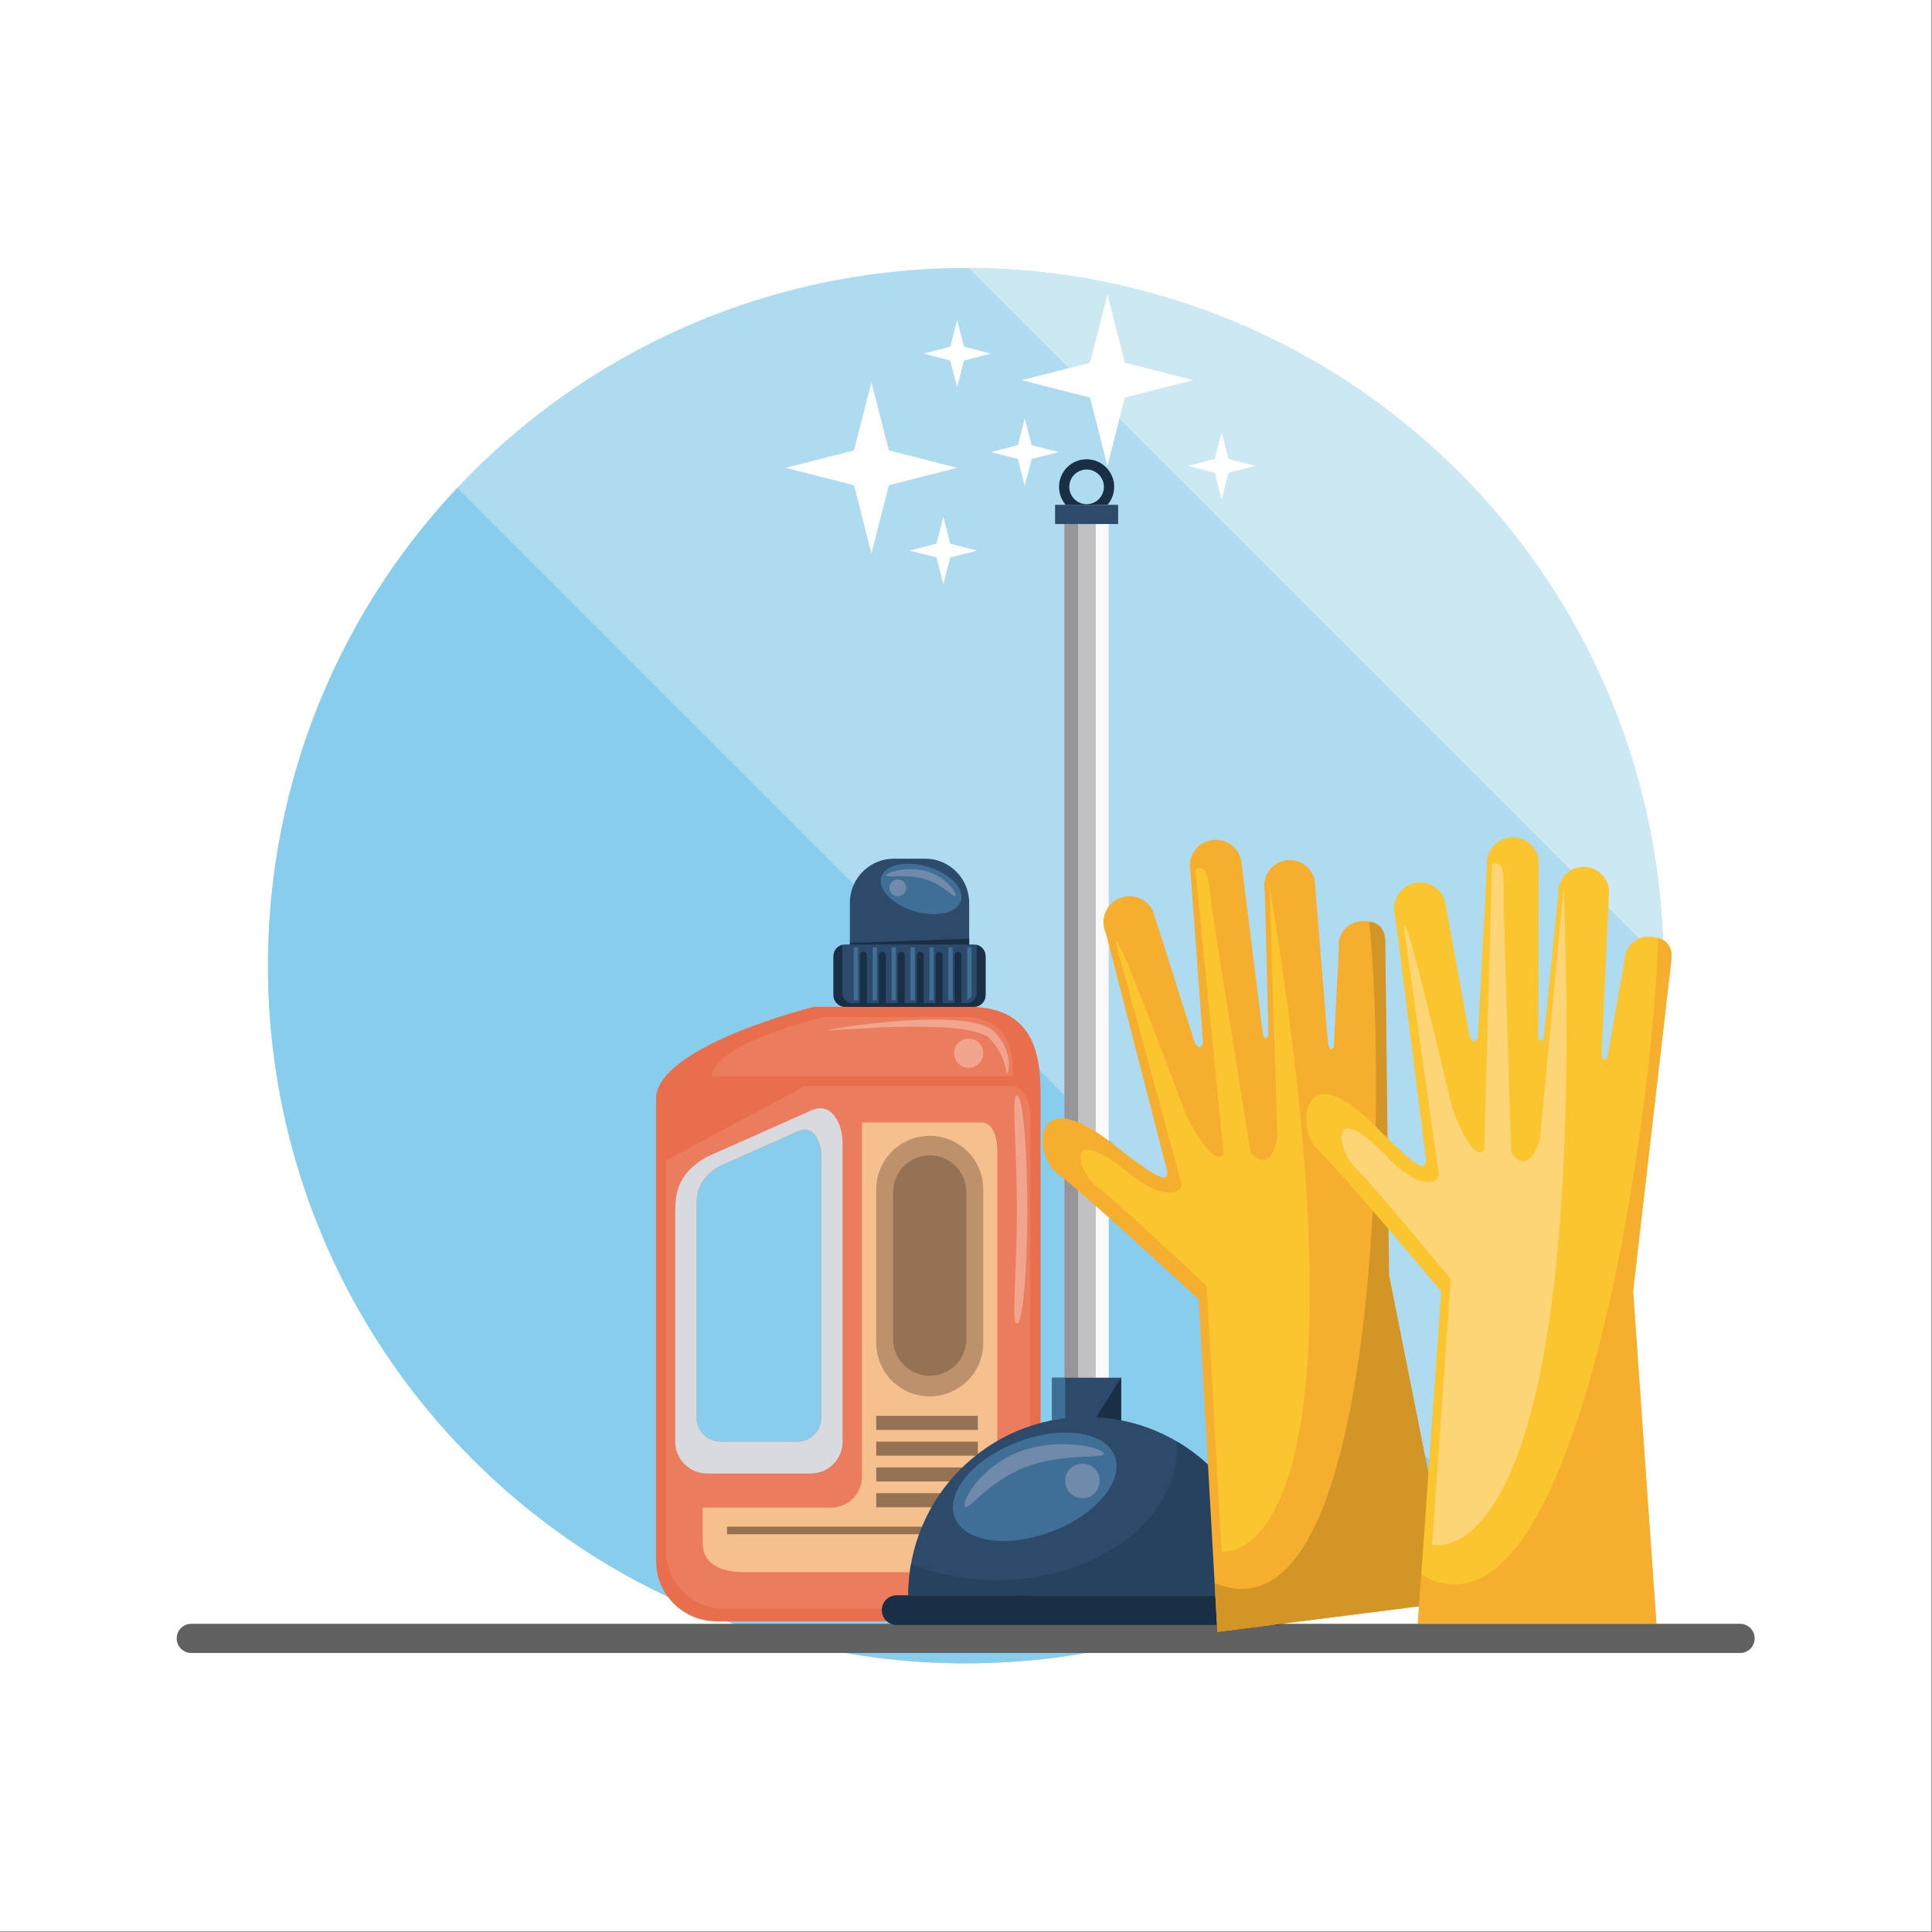 <?xml version="1.0" encoding="utf-8"?>
<!-- Generator: Adobe Illustrator 27.5.0, SVG Export Plug-In . SVG Version: 6.00 Build 0)  -->
<svg version="1.1" id="Capa_1" xmlns="http://www.w3.org/2000/svg" xmlns:xlink="http://www.w3.org/1999/xlink" x="0px" y="0px"
	 viewBox="0 0 2122 2122" style="enable-background:new 0 0 2122 2122;" xml:space="preserve">
<rect x="0" y="0" width="2122" height="2122" fill="#808080" stroke="none"/>
<rect x="-0.004" style="fill:#FFFFFF;" width="2121.32" height="2121.328"/>
<g>
	<g>
		<g>
			<circle style="fill:#AEDBF0;" cx="1060.658" cy="1060.66" r="766.313"/>
			<path style="fill:#CCE8F3;" d="M1826.969,1057.43c-0.809-195.051-75.59-389.852-224.41-538.672
				c-148.816-148.816-343.617-223.602-538.668-224.41L1826.969,1057.43z"/>
			<path style="fill:#88CDEC;" d="M502.336,535.813c-282.684,300.363-277.23,773.063,16.441,1066.734
				c293.668,293.668,766.367,299.121,1066.73,16.434L502.336,535.813z"/>
		</g>
		<g>
			<g>
				<polygon style="fill:#FFFFFF;" points="1235.516,398.391 1310.504,417.543 1235.516,436.691 1216.367,511.676 1197.215,436.691 
					1122.23,417.543 1197.215,398.391 1216.367,323.41 				"/>
				<polygon style="fill:#FFFFFF;" points="1349.355,504.125 1378.926,511.676 1349.355,519.231 1341.805,548.789 1334.258,519.231 
					1304.695,511.676 1334.258,504.125 1341.805,474.563 				"/>
				<polygon style="fill:#FFFFFF;" points="1133.055,488.992 1162.613,496.543 1133.055,504.094 1125.504,533.656 1117.957,504.094 
					1088.387,496.543 1117.957,488.992 1125.504,459.43 				"/>
			</g>
			<g>
				<polygon style="fill:#FFFFFF;" points="937.992,494.68 957.144,419.699 976.293,494.68 1051.277,513.832 976.293,532.984 
					957.144,607.969 937.992,532.984 863.008,513.832 				"/>
				<polygon style="fill:#FFFFFF;" points="1043.727,380.844 1051.277,351.277 1058.828,380.844 1088.387,388.395 1058.828,395.941 
					1051.277,425.508 1043.727,395.941 1014.16,388.395 				"/>
				<polygon style="fill:#FFFFFF;" points="1028.594,597.144 1036.145,567.582 1043.695,597.144 1073.254,604.695 1043.695,612.246 
					1036.145,641.813 1028.594,612.246 999.031,604.695 				"/>
			</g>
		</g>
	</g>
	<path style="fill:#616161;" d="M1927.242,1799.523c0,8.848-7.172,16.027-16.023,16.027H210.098c-8.848,0-16.024-7.18-16.024-16.027
		l0,0c0-8.852,7.176-16.023,16.024-16.023h1701.121C1920.07,1783.5,1927.242,1790.672,1927.242,1799.523L1927.242,1799.523z"/>
</g>
<g>
	<g>
		<path style="fill:#E96F4C;" d="M1064.438,1105.832H893.969c0,0-173.418,43.176-173.418,101.332v507.137
			c0,36.727,29.773,66.5,66.5,66.5h289.313c36.727,0,66.5-29.773,66.5-66.5v-507.137
			C1142.863,1170.438,1142.863,1105.832,1064.438,1105.832z M902.051,1557.305c0,14.414-11.688,26.102-26.106,26.102h-84.836
			c-14.41,0-26.094-11.688-26.094-26.102v-229.668c0-14.414,0-32.766,26.094-47.195l84.836-37.758
			c17.547-8.332,26.106,11.676,26.106,26.094V1557.305z"/>
		<path style="fill:#D8DADE;" d="M741.605,1333.855v249.551c0,19.34,15.68,35.012,35.016,35.012h113.82
			c19.328,0,35.008-15.672,35.008-35.012v-328.504c0-19.344-11.469-46.203-35.008-35.016l-113.82,50.645
			C741.605,1289.906,741.605,1314.512,741.605,1333.855z M765.016,1327.637c0-14.414,0-32.766,26.094-47.195l84.836-37.758
			c17.547-8.332,26.106,11.676,26.106,26.094v288.527c0,14.414-11.688,26.102-26.106,26.102h-84.836
			c-14.41,0-26.094-11.688-26.094-26.102V1327.637z"/>
		<path style="opacity:0.1;fill:#FFFFFF;" d="M781.727,1181.863c4.348-37.391,124.094-64.918,124.094-64.918h150.27
			c54.648,0,56.172,40.363,56.215,64.918H781.727z"/>
		<path style="opacity:0.1;fill:#FFFFFF;" d="M884.016,1192.941l-152.414,81.512v429.367c0,34.805,28.219,63.023,63.02,63.023
			h274.172c34.801,0,63.012-28.219,63.012-63.023v-471.332c0-39.547-19.5-39.547-19.5-39.547H884.016z M741.605,1333.855
			c0-19.344,0-43.949,35.016-63.324l113.82-50.645c23.539-11.188,35.008,15.672,35.008,35.016v328.504
			c0,19.34-15.68,35.012-35.008,35.012h-113.82c-19.336,0-35.016-15.672-35.016-35.012V1333.855z"/>
		<path style="fill:#F6C08E;" d="M912.836,1655.898c18.742,0,33.922-15.184,33.922-33.914v-389.066h132.676
			c0,0,15.949,0,15.949,32.344v410.066c0,28.465-23.078,51.539-51.543,51.539H819.637c-20.121,0-47.598-4.035-47.871-32.488v-38.48
			H912.836z"/>
		<path style="fill:#BD916C;" d="M962.391,1474.93c0,32.469,26.32,58.781,58.777,58.781l0,0c32.469,0,58.777-26.313,58.777-58.781
			v-168.613c0-32.469-26.309-58.785-58.777-58.785l0,0c-32.457,0-58.777,26.317-58.777,58.785V1474.93z"/>
		<path style="fill:#957253;" d="M980.926,1470.813c0,22.223,18.016,40.234,40.242,40.234l0,0c22.23,0,40.246-18.012,40.246-40.234
			v-161.559c0-22.227-18.016-40.254-40.246-40.254l0,0c-22.227,0-40.242,18.027-40.242,40.254V1470.813z"/>
		<rect x="962.391" y="1555.086" style="fill:#957253;" width="111.625" height="15.434"/>
		<rect x="962.391" y="1583.406" style="fill:#957253;" width="111.625" height="15.438"/>
		<rect x="962.391" y="1611.73" style="fill:#957253;" width="111.625" height="15.434"/>
		<rect x="962.391" y="1640.047" style="fill:#957253;" width="111.625" height="15.438"/>
		<rect x="798.523" y="1676.805" style="fill:#957253;" width="275.492" height="8.305"/>
		<path style="opacity:0.3;fill:#FFFFFF;" d="M909.348,1131.559c-1.723,1.723,146.844-13.969,176.242,7.707
			c20.941,20.941,19.027,41.516,20.75,39.793c1.727-1.715,6.43-25.078-14.512-46.019
			C1062.531,1105.133,911.074,1129.84,909.348,1131.559z"/>
		<path style="opacity:0.3;fill:#FFFFFF;" d="M1047.883,1156.695c0,8.852,7.184,16.023,16.031,16.023
			c8.859,0,16.031-7.172,16.031-16.023c0-8.859-7.172-16.031-16.031-16.031C1055.066,1140.664,1047.883,1147.836,1047.883,1156.695z
			"/>
		<path style="opacity:0.3;fill:#FFFFFF;" d="M1116.898,1328.43c0,69.289-6.305,125.469,0,125.469
			c6.32,0,11.438-56.18,11.438-125.469c0-69.269-5.117-125.449-11.438-125.449C1110.594,1202.98,1116.898,1259.16,1116.898,1328.43z
			"/>
	</g>
	<g>
		<path style="fill:#2D4A6A;" d="M933.441,1050.176c0,26.777,21.711,48.492,48.492,48.492H1016
			c26.777,0,48.488-21.715,48.488-48.492v-58.578c0-26.781-21.711-48.492-48.488-48.492h-34.066
			c-26.781,0-48.492,21.711-48.492,48.492V1050.176z"/>
		<path style="fill:#182F46;" d="M1064.488,1030.984v19.191c0,26.777-21.711,48.492-48.488,48.492h-34.066
			c-26.781,0-48.492-21.715-48.492-48.492v-14.449L1064.488,1030.984z"/>
		<g>
			<path style="fill:#2D4A6A;" d="M915.477,1093.016c0,7.078,5.727,12.816,12.801,12.816h141.383
				c7.078,0,12.805-5.738,12.805-12.816v-42.832c0-7.07-5.727-12.805-12.805-12.805H928.277c-7.074,0-12.801,5.734-12.801,12.805
				V1093.016z"/>
			<path style="fill:#182F46;" d="M925.203,1037.793v52.73c0,6.246,5.07,11.32,11.32,11.32h124.891c6.242,0,11.32-5.074,11.32-11.32
				v-52.73c5.578,1.371,9.73,6.387,9.73,12.391v42.832c0,7.078-5.727,12.816-12.805,12.816H928.277
				c-7.074,0-12.801-5.738-12.801-12.816v-42.832C915.477,1044.18,919.629,1039.176,925.203,1037.793z"/>
			<path style="fill:#182F46;" d="M1052.246,1045.227c2.105,0,3.82,1.711,3.82,3.82v54.766h-7.633v-54.766
				C1048.434,1046.938,1050.141,1045.227,1052.246,1045.227z"/>
			<path style="fill:#182F46;" d="M1031.465,1045.227c2.105,0,3.82,1.711,3.82,3.82v54.766h-7.637v-54.766
				C1027.648,1046.938,1029.359,1045.227,1031.465,1045.227z"/>
			<path style="fill:#182F46;" d="M1010.684,1045.227c2.106,0,3.82,1.711,3.82,3.82v54.766h-7.637v-54.766
				C1006.867,1046.938,1008.578,1045.227,1010.684,1045.227z"/>
			<path style="fill:#182F46;" d="M989.91,1045.227c2.102,0,3.813,1.711,3.813,3.82v54.766h-7.633v-54.766
				C986.09,1046.938,987.797,1045.227,989.91,1045.227z"/>
			<path style="fill:#182F46;" d="M969.117,1045.227c2.117,0,3.824,1.711,3.824,3.82v54.766h-7.637v-54.766
				C965.305,1046.938,967.023,1045.227,969.117,1045.227z"/>
			<path style="fill:#182F46;" d="M948.348,1045.227c2.105,0,3.813,1.711,3.813,3.82v54.766h-7.637v-54.766
				C944.523,1046.938,946.23,1045.227,948.348,1045.227z"/>
			<g>
				<rect x="1041.609" y="1040.484" style="fill:#406F95;" width="4.758" height="58.184"/>
				<rect x="1020.832" y="1040.484" style="fill:#406F95;" width="4.754" height="58.184"/>
				<rect x="1000.055" y="1040.484" style="fill:#406F95;" width="4.75" height="58.184"/>
				<rect x="979.273" y="1040.484" style="fill:#406F95;" width="4.75" height="58.184"/>
				<rect x="958.492" y="1040.484" style="fill:#406F95;" width="4.75" height="58.184"/>
				<rect x="937.707" y="1040.484" style="fill:#406F95;" width="4.75" height="58.184"/>
				<polygon style="fill:#406F95;" points="1062.398,1098.668 1067.141,1094.113 1067.141,1040.484 1062.398,1040.484 				"/>
			</g>
		</g>
		<path style="fill:#406F95;" d="M967.891,963.387c-4.008,13.523,12.352,30.281,36.531,37.449
			c24.184,7.164,47.039,2.016,51.031-11.504c4.016-13.519-12.352-30.281-36.523-37.449
			C994.746,944.719,971.891,949.875,967.891,963.387z"/>
		<path style="fill:#708AAB;" d="M973.625,961.352c-1.02,3.426,20.945-2.102,41.941,4.109c20.996,6.223,33.074,21.856,34.09,18.422
			c1.008-3.426-10.238-20.543-31.238-26.754C997.43,950.898,974.633,957.938,973.625,961.352z"/>
		<path style="fill:#708AAB;" d="M976.879,975.172c0,5.074,4.133,9.195,9.211,9.195c5.082,0,9.203-4.121,9.203-9.195
			c0-5.09-4.121-9.211-9.203-9.211C981.012,965.961,976.879,970.082,976.879,975.172z"/>
	</g>
</g>
<g>
	<path style="fill:#182F46;" d="M1193.469,504.449c-16.73,0-30.285,13.555-30.285,30.277c0,16.727,13.555,30.285,30.285,30.285
		c16.727,0,30.277-13.559,30.277-30.285C1223.746,518.004,1210.195,504.449,1193.469,504.449z M1193.469,553.754
		c-10.512,0-19.023-8.523-19.023-19.027c0-10.508,8.512-19.027,19.023-19.027c10.5,0,19.016,8.519,19.016,19.027
		C1212.484,545.231,1203.969,553.754,1193.469,553.754z"/>
	<g>
		<rect x="1169.098" y="554.465" style="fill:#C1C1C4;" width="48.723" height="1138.059"/>
		<rect x="1203.516" y="554.465" style="fill:#F9F9F9;" width="14.305" height="1138.059"/>
		<rect x="1169.098" y="554.465" style="fill:#979597;" width="14.973" height="1138.059"/>
	</g>
	<rect x="1158.852" y="554.465" style="fill:#2D4A6A;" width="69.223" height="21.086"/>
	<rect x="1155.551" y="1513.195" style="fill:#2D4A6A;" width="75.844" height="60.277"/>
	<rect x="1155.551" y="1513.195" style="fill:#406F95;" width="14.336" height="60.277"/>
	<polygon style="fill:#182F46;" points="1231.395,1573.473 1193.469,1573.473 1231.395,1513.195 	"/>
	<path style="fill:#2D4A6A;" d="M1193.469,1556.293c-108.184,0-195.883,87.699-195.883,195.883h391.762
		C1389.348,1643.992,1301.645,1556.293,1193.469,1556.293z"/>
	<path style="fill:#27425F;" d="M1292.801,1583.375c0.09,1.813,0.195,3.645,0.195,5.477c0,81.004-88.707,146.652-198.129,146.652
		c-34.105,0-66.203-6.375-94.227-17.621c-1.977,11.148-3.055,22.586-3.055,34.293h391.762
		C1389.348,1680.262,1350.57,1617.43,1292.801,1583.375z"/>
	<path style="fill:#182F46;" d="M1418.406,1768.504c0,9.008-7.309,16.32-16.328,16.32h-417.23c-9.012,0-16.316-7.313-16.316-16.32
		l0,0c0-9.023,7.305-16.328,16.316-16.328h417.23C1411.098,1752.176,1418.406,1759.48,1418.406,1768.504L1418.406,1768.504z"/>
	<g>
		<path style="fill:#406F95;" d="M1224.418,1599.445c10.348,27.164-20.629,64.184-69.211,82.711
			c-48.574,18.531-96.348,11.547-106.707-15.617c-10.359-27.145,20.629-64.18,69.199-82.719
			C1166.273,1565.309,1214.059,1572.301,1224.418,1599.445z"/>
		<path style="fill:#708AAB;" d="M1212.301,1596.18c2.629,6.871-43.391-1.055-85.559,15.023
			c-42.184,16.094-64.543,50.105-67.172,43.234c-2.613-6.879,17.828-43.84,59.996-59.922
			C1161.738,1578.43,1209.695,1589.305,1212.301,1596.18z"/>
		<path style="fill:#708AAB;" d="M1207.766,1625.07c0.801,10.445-7.027,19.57-17.465,20.371
			c-10.445,0.793-19.566-7.023-20.359-17.473c-0.805-10.445,7.016-19.559,17.473-20.371
			C1197.844,1606.805,1206.969,1614.625,1207.766,1625.07z"/>
	</g>
</g>
<g>
	<g>
		<path style="fill:#F5AE2E;" d="M1492.82,1012.066c-14.039,1.793-23.984,14.621-22.191,28.66l-5.676,109.297
			c-5.066,7.582-6.633-6.082-6.633-6.082l0,0l-14.387-177.145c-3.25-15.113-18.137-24.723-33.262-21.473
			c-15.098,3.25-24.719,18.141-21.461,33.266l4.012,157.731c-2.379,8.238-6.043,0.766-6.043,0.766l-24.102-193.145
			c-3.836-15.305-19.344-24.609-34.656-20.773c-15.305,3.828-24.609,19.336-20.773,34.637l13.699,187.641
			c-3.504,10.602-9.109-0.184-9.129-0.223l-45.824-144.43c-6.699-14.289-23.703-20.441-37.988-13.746
			c-14.285,6.691-20.438,23.703-13.738,37.988l67.137,260.574c1.789,15.246-11.309,7.969-53.184-24.125
			c-94.941-77.836-93.656,2.629-69.543,25.645c26.129,18.277,157.441,139.934,157.441,139.934l20.59,365.328l259.922-33.023
			l-71.406-358.879l-4.156-366.223C1521.246,1014.305,1506.852,1010.285,1492.82,1012.066z"/>
		<path style="fill:#D39526;" d="M1503.824,1012.094c19.473,182.828,13.598,803.168-169.746,726.531l3.031,53.766l259.922-33.023
			l-71.406-358.879l-4.156-366.223C1521.305,1019.625,1513.508,1013.578,1503.824,1012.094z"/>
		<path style="fill:#FAC52F;" d="M1394.199,970.375l8.883,278.367c-8.863,44.848-29.629,16.848-29.629,16.848l-40.008-252.414
			c-7.016-44.781-4.75-65.188-20.555-58.555l31,312.742c-11.77,16.723-41.125-42.406-41.129-42.43
			c0,0-104.449-281.664-69.406-160.645l64.172,235.102c1.43,12.164-19.629,18.398-53.086-7.262
			c-75.887-62.223-61.828-9.402-42.559,8.984c20.887,14.617,123.387,111.316,123.387,111.316l16.469,291.992
			C1341.738,1704.422,1518.727,1731.691,1394.199,970.375z"/>
	</g>
	<g>
		<path style="fill:#FAC52F;" d="M1810.078,1028.809c-14.16,0-25.633,11.48-25.633,25.629l-19.391,107.719
			c-5.984,6.879-5.816-6.891-5.816-6.891v0.012l8.059-177.539c-1.332-15.414-14.895-26.82-30.297-25.5
			c-15.395,1.32-26.805,14.879-25.484,30.285l-15.906,156.988c-3.395,7.879-6.082,0-6.082,0l0.426-194.648
			c-1.871-15.668-16.09-26.844-31.754-24.973c-15.664,1.875-26.852,16.082-24.98,31.746l-10.059,187.875
			c-4.813,10.07-9.016-1.34-9.027-1.379l-27.246-149.055c-4.848-15.02-20.945-23.262-35.949-18.422
			c-15.023,4.844-23.277,20.938-18.434,35.953l33.766,266.969c-0.148,15.336-12.227,6.473-49.715-30.648
			c-84.383-89.184-93.242-9.188-72.23,16.672c23.625,21.438,138.555,158.656,138.555,158.656l-25.609,365.02h262.012l-25.609-365.02
			l42.023-363.82C1838,1034.605,1824.223,1028.809,1810.078,1028.809z"/>
		<path style="fill:#F5AE2E;" d="M1820.996,1030.219c-3.738,183.817-87.727,798.469-259.957,699.332l-3.77,53.727h262.012
			l-25.609-365.02l42.023-363.82C1837.387,1039.883,1830.41,1032.906,1820.996,1030.219z"/>
		<path style="fill:#FCD576;" d="M1717.492,975.016l-26.266,277.262c-14.445,43.371-31.52,12.988-31.52,12.988l-7.879-255.449
			c-1.313-45.313,3.512-65.277-13-60.672l-8.672,314.141c-13.793,15.105-35.441-47.25-35.453-47.27
			c0,0-68.109-292.586-48.598-168.113l34.027,241.309c-0.121,12.262-21.797,15.789-51.75-13.887
			c-67.449-71.277-60.145-17.113-43.352,3.559c18.895,17.125,108.379,125.977,108.379,125.977l-20.469,291.742
			C1572.941,1696.602,1745.078,1745.938,1717.492,975.016z"/>
	</g>
</g>
</svg>

